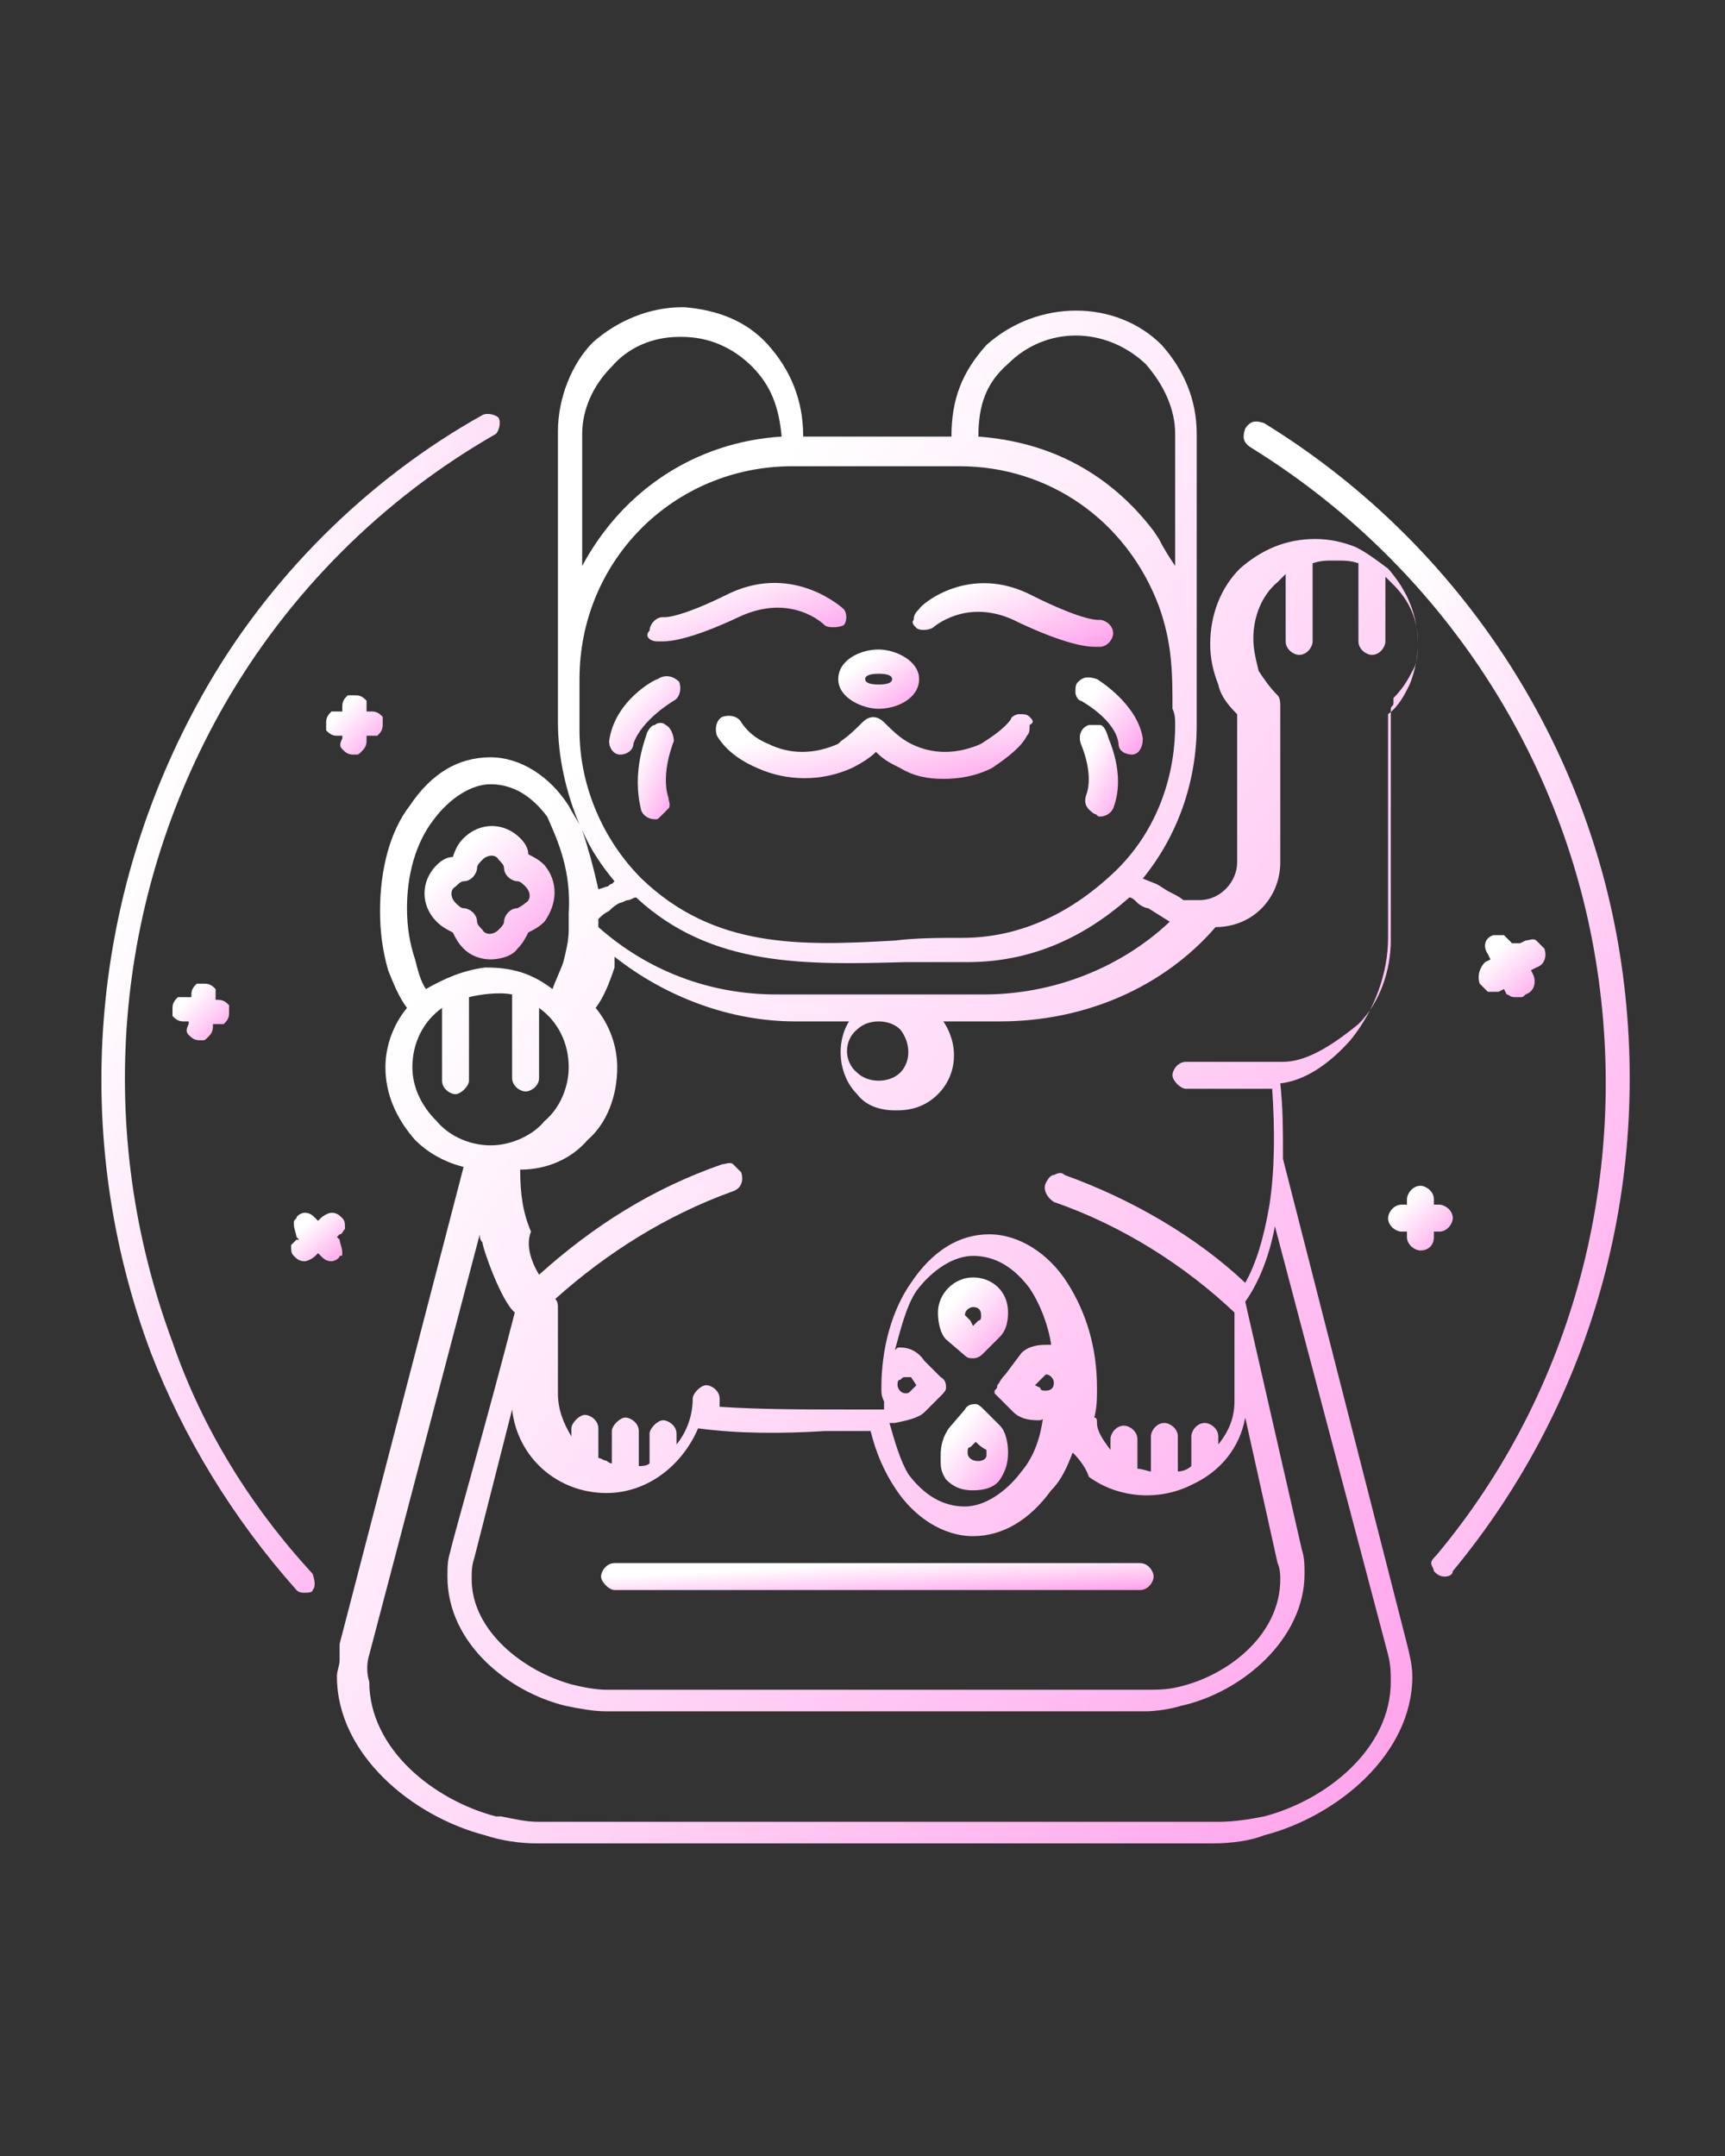 <?xml version="1.0" encoding="utf-8"?>
<!-- Generator: Adobe Illustrator 21.0.0, SVG Export Plug-In . SVG Version: 6.00 Build 0)  -->
<svg version="1.1" id="katman_1" xmlns="http://www.w3.org/2000/svg" xmlns:xlink="http://www.w3.org/1999/xlink" x="0px" y="0px"
	 viewBox="0 0 64 80" style="enable-background:new 0 0 64 80;" xml:space="preserve">
<rect x="0" y="0" width="64" height="80" fill="#333333" stroke="none"/>
<defs>
  <linearGradient id="adv-svg-gradient" x1="0" y1="0" x2="1" y2="1">
    <stop offset="0%" stop-color="#ffffff" /> 
    <stop offset="26%" stop-color="#ffffff" />            
    <stop offset="100%" stop-color="#ffa0eb" />            
  </linearGradient>
</defs>
<g fill="url(#adv-svg-gradient) #ffa0eb" >
	<path d="M54.9,36.5c0.1,0.1,0.2,0.2,0.3,0.3c0.1,0,0.2,0,0.4,0l0.2-0.1l0.1,0.2C56,36.9,56,37,56.2,37c0.1,0,0.1,0,0.2,0
		c0.1,0,0.1,0,0.2-0.1c0.3-0.1,0.4-0.4,0.3-0.7l-0.1-0.2l0.2-0.1c0.3-0.1,0.4-0.4,0.3-0.7c-0.1-0.1-0.2-0.2-0.3-0.3
		c-0.1-0.1-0.3,0-0.4,0l-0.2,0.1L56.1,35c-0.1-0.1-0.2-0.2-0.3-0.3c-0.1,0-0.2,0-0.4,0c-0.3,0.1-0.4,0.4-0.2,0.7l0.1,0.2l-0.2,0.1
		C54.9,35.9,54.8,36.2,54.9,36.5z"/>
	<path d="M53.2,45.9v-0.2h0.2c0.3,0,0.5-0.3,0.5-0.5c0-0.3-0.3-0.5-0.5-0.5h-0.2v-0.2c0-0.3-0.3-0.5-0.5-0.5c-0.3,0-0.5,0.3-0.5,0.5
		v0.2H52c-0.3,0-0.5,0.3-0.5,0.5c0,0.3,0.3,0.5,0.5,0.5h0.2v0.2c0,0.3,0.3,0.5,0.5,0.5C53,46.4,53.2,46.2,53.2,45.9z"/>
	<path d="M60.1,35.4c-1.3-8.2-6.2-15.4-13.2-19.7c-0.3-0.1-0.5-0.1-0.7,0.2c-0.1,0.3-0.1,0.5,0.2,0.7c6.8,4.2,11.5,11.1,12.8,19
		c1.3,7.9-0.8,16-5.9,22.1c-0.1,0.1-0.2,0.2-0.2,0.3c0,0.1,0.1,0.2,0.1,0.3c0.1,0.1,0.2,0.2,0.4,0.2c0,0,0,0,0,0
		c0.2,0,0.3-0.1,0.3-0.2C59.2,51.9,61.4,43.6,60.1,35.4z"/>
	<path d="M34,23.3c0.1,0.1,0.4,0.1,0.6,0l0,0c0,0,1.3-1.2,3.2-0.2c1.7,0.8,2.5,0.9,2.8,0.9c0.1,0,0.1,0,0.2,0c0.3,0,0.5-0.3,0.5-0.5
		c0-0.3-0.3-0.5-0.5-0.5c0,0,0,0,0,0c0,0-0.5,0.1-2.5-0.9c-2.3-1.2-4.1,0.3-4.2,0.5c-0.1,0.1-0.2,0.2-0.2,0.4
		C33.8,23.1,33.9,23.2,34,23.3z"/>
	<path d="M32.6,26.3c0.7,0,1.5-0.4,1.5-1.1c0-0.7-0.9-1.1-1.5-1.1c-0.7,0-1.5,0.4-1.5,1.1C31.1,25.9,32,26.3,32.6,26.3z M32.1,25.2
		c0-0.1,0.1-0.2,0.5-0.2s0.5,0.1,0.5,0.2c0,0.1-0.1,0.2-0.5,0.2S32.1,25.3,32.1,25.2z"/>
	<path d="M11.6,58.4c-2.3-2.5-4.1-5.4-5.2-8.6c-2.9-7.8-2.2-16.4,1.9-23.6c2.4-4.2,5.9-7.7,10.1-10.1l0,0c0.1-0.1,0.2-0.4,0.1-0.6
		l0,0c-0.1-0.1-0.4-0.2-0.6-0.1c-4.3,2.4-8,6.1-10.4,10.4c-4.2,7.5-4.9,16.4-1.9,24.4c1.2,3.1,3,6.1,5.4,8.8
		c0.1,0.1,0.2,0.1,0.3,0.1s0.3,0,0.3-0.1C11.7,58.9,11.7,58.7,11.6,58.4L11.6,58.4z"/>
	<path d="M12.7,27.8c0.1,0.1,0.2,0.2,0.4,0.2c0,0,0.1,0,0.1,0c0.1,0,0.1,0,0.2-0.1c0.1-0.1,0.2-0.2,0.2-0.4v-0.2h0.1
		c0.1,0,0.2,0,0.3,0c0.1-0.1,0.2-0.2,0.2-0.4c0-0.1,0-0.2,0-0.3c-0.1-0.1-0.2-0.2-0.4-0.2h-0.2v-0.1c0-0.1,0-0.2,0-0.3
		c-0.1-0.1-0.2-0.2-0.4-0.2c-0.1,0-0.2,0-0.3,0c-0.1,0.1-0.2,0.2-0.2,0.4v0.2h-0.1c-0.1,0-0.2,0-0.3,0c-0.1,0.1-0.2,0.2-0.2,0.4
		c0,0.1,0,0.2,0,0.3c0.1,0.1,0.2,0.2,0.4,0.2h0.2v0.1C12.6,27.6,12.6,27.7,12.7,27.8z"/>
	<path d="M7,38.4c0.1,0.1,0.2,0.2,0.4,0.2c0,0,0.1,0,0.1,0c0.1,0,0.1,0,0.2-0.1c0.1-0.1,0.2-0.2,0.2-0.4V38h0.1c0.1,0,0.2,0,0.3,0
		c0.1-0.1,0.2-0.2,0.2-0.4c0-0.1,0-0.2,0-0.3c-0.1-0.1-0.2-0.2-0.4-0.2H8v-0.1c0-0.1,0-0.2,0-0.3c-0.1-0.1-0.2-0.2-0.4-0.2
		c-0.1,0-0.2,0-0.3,0c-0.1,0.1-0.2,0.2-0.2,0.4V37H6.9c-0.1,0-0.2,0-0.3,0c-0.1,0.1-0.2,0.2-0.2,0.4c0,0.1,0,0.2,0,0.3
		c0.1,0.1,0.2,0.2,0.4,0.2c0.1,0,0.1,0,0.2,0v0.1C6.9,38.2,6.9,38.3,7,38.4z"/>
	<path d="M12.7,46.5c0-0.2-0.1-0.4-0.1-0.5l-0.1-0.1l0.1-0.1c0.1,0,0.1-0.1,0.2-0.2c0-0.2,0-0.3-0.1-0.4c-0.1-0.1-0.2-0.2-0.4-0.2
		c-0.1,0-0.3,0.1-0.4,0.2l-0.1,0.1l-0.1-0.1c-0.1-0.1-0.2-0.2-0.4-0.2c-0.1,0-0.3,0.1-0.3,0.2c-0.1,0.1-0.1,0.1-0.1,0.2
		c0,0.2,0.1,0.4,0.1,0.5l0.1,0.1L11,46c-0.1,0.1-0.1,0.1-0.2,0.2c0,0.2,0,0.3,0.1,0.4c0.1,0.1,0.2,0.2,0.4,0.2
		c0.1,0,0.3-0.1,0.4-0.2l0.1-0.1l0.1,0.1c0.1,0.1,0.2,0.2,0.4,0.2c0.1,0,0.3-0.1,0.3-0.2C12.7,46.6,12.7,46.6,12.7,46.5z"/>
	<path d="M38.2,26.6c-0.1-0.1-0.2-0.1-0.4-0.1c-0.1,0-0.3,0.1-0.3,0.2c-0.3,0.4-0.8,0.7-1.1,0.9c-0.9,0.4-1.8,0.4-2.6,0
		c-0.4-0.2-0.7-0.5-1-0.8c-0.2-0.2-0.5-0.3-0.8,0c-0.2,0.2-0.5,0.5-0.8,0.7l-0.1,0.1c-0.9,0.4-1.8,0.4-2.6,0c-0.5-0.2-0.8-0.5-1-0.8
		c-0.1-0.2-0.4-0.3-0.7-0.2c-0.2,0.1-0.3,0.4-0.2,0.7l0,0c0.3,0.5,0.8,0.9,1.5,1.2c1.1,0.5,2.4,0.5,3.5,0c0.4-0.2,0.7-0.4,0.9-0.6
		c0.3,0.3,0.5,0.4,0.9,0.6c0.5,0.3,1,0.4,1.6,0.4s1.2-0.1,1.8-0.4c0.6-0.4,1.1-0.8,1.3-1.2c0.1-0.1,0.1-0.2,0.1-0.4
		C38.4,26.8,38.3,26.7,38.2,26.6z"/>
	<path d="M24.4,23.8c0,0,0.1,0,0.2,0c0.3,0,1.1-0.1,2.8-0.9c1.9-0.9,3.1,0.2,3.2,0.3c0.1,0.1,0.5,0.1,0.7,0c0.1-0.1,0.1-0.3,0.1-0.3
		s0-0.2-0.1-0.3c0,0-1.8-1.7-4.2-0.6c-2,1-2.5,0.9-2.5,0.9l0,0c-0.3,0-0.5,0.3-0.5,0.5C23.9,23.6,24.1,23.8,24.4,23.8z"/>
	<path d="M47.6,43L47.6,43c0-1.1,0-1.9-0.1-2.8c0.9-0.1,1.8-0.7,2.6-1.6c0.9-1.1,1.4-2.5,1.4-3.8v-8.3c0.4-0.3,0.6-0.7,0.8-1.1
		c0.2-0.5,0.3-1,0.3-1.5c0-1.1-0.4-2-1.1-2.8c-0.4-0.3-0.8-0.6-1.2-0.8c-0.5-0.2-1-0.3-1.5-0.3c-1.1,0-2,0.4-2.8,1.1
		c-0.7,0.7-1.1,1.7-1.1,2.8c0,0.5,0.1,1,0.3,1.5c0.1,0.5,0.5,0.9,0.7,1.1V32c0,0.7-0.6,1.4-1.4,1.4h-0.6c-0.1-0.1-0.3-0.2-0.5-0.3
		c-0.2-0.1-0.3-0.2-0.5-0.3l-0.5-0.2c1.3-1.6,2-3.6,2-5.7V16.1c0-1.3-0.5-2.4-1.3-3.3c-1.7-1.7-4.6-1.7-6.5,0c-0.9,1-1.3,2-1.3,3.4
		h-5.5c0-1.4-0.5-2.5-1.3-3.4c-0.8-0.9-1.9-1.3-3.1-1.4c0,0,0,0-0.1,0c-1.2,0-2.4,0.5-3.3,1.3c-0.8,0.8-1.3,2.1-1.3,3.3v10.8
		c0,1.3,0.3,2.6,0.8,3.8c-0.1-0.2-0.3-0.5-0.4-0.7c-0.7-1.1-1.8-1.8-2.9-1.8c-1.2,0-2.2,0.6-3,1.8c-0.7,0.9-1.1,2.3-1.1,3.9
		c0,0.8,0.1,1.5,0.3,2.2c0.2,0.5,0.4,1,0.7,1.4c-0.5,0.6-0.8,1.4-0.8,2.2c0,1,0.4,1.9,1.1,2.7c0.4,0.4,1,0.8,1.8,1l-4.6,17.7l0,0
		c0,0.2,0,0.4,0,0.6c0,0.2-0.1,0.4-0.1,0.6c0,2.9,2.8,5.2,5.5,5.9c0.6,0.2,1.3,0.3,1.9,0.3h25.1c0.7,0,1.4-0.1,1.9-0.3
		c2.7-0.7,5.5-3,5.5-5.9c0-0.4-0.1-0.8-0.2-1.2L47.6,43z M43.6,21c-0.2-0.3-0.4-0.6-0.6-1l-0.2-0.3c-1.6-2.1-3.8-3.3-6.5-3.5
		c0-1.2,0.3-2,1.1-2.7c1.4-1.4,3.6-1.4,5.1,0c0.7,0.8,1.1,1.7,1.1,2.6V21z M31.8,38.2c0.2-0.2,0.5-0.3,0.8-0.3
		c0.3,0,0.6,0.1,0.8,0.3c0.4,0.5,0.4,1.2,0,1.6c-0.4,0.4-1.2,0.4-1.6,0C31.3,39.4,31.3,38.6,31.8,38.2z M36.5,36.9h-7.7
		c-2.5,0-4.8-0.9-6.6-2.5v-0.3c0.1-0.1,0.2-0.2,0.4-0.3c0.1-0.1,0.2-0.2,0.4-0.3c0.1,0,0.2-0.1,0.3-0.1c0.1,0,0.2-0.1,0.3-0.1
		c2.8,2.6,6.3,2.5,10,2.4c0.7,0,1.5,0,2.3,0c2.2,0,4.2-0.8,6-2.4c0.1,0,0.2,0.1,0.3,0.2c0.1,0.1,0.3,0.2,0.4,0.2l0.8,0.5
		C41.6,35.9,39.1,36.9,36.5,36.9z M43.6,26.9c0,2.1-0.8,4.1-2.3,5.5c-1.7,1.6-3.6,2.4-5.6,2.4c-0.8,0-1.7,0-2.5,0.1
		c-3.5,0.2-6.7,0.3-9.4-2.3c-1.4-1.4-2.3-3.4-2.3-5.5v-1.9c0-4.4,3.5-7.9,7.9-7.9h6.2c3.3,0,6.2,2,7.4,5.2c0.5,1.4,0.5,2.5,0.5,3.8
		C43.6,26.5,43.6,26.7,43.6,26.9z M34,51.4l-0.2,0.2c-0.1,0.1-0.1,0.1-0.2,0.1c-0.2,0-0.3-0.2-0.3-0.3c0-0.1,0-0.2,0.1-0.2
		c0.1-0.1,0.1-0.1,0.2-0.1c0.1,0,0.2,0,0.2,0L34,51.4z M34.3,52.4l0.6-0.6c0.1-0.1,0.2-0.2,0.2-0.3c0-0.1,0-0.3-0.2-0.4l-0.6-0.6
		c-0.2-0.3-0.5-0.5-0.9-0.5c-0.1,0-0.1,0-0.2,0.1c0.2-0.7,0.4-1.6,0.8-2.2c0.6-0.8,1.4-1.3,2.1-1.3c0.8,0,1.5,0.4,2.1,1.2
		c0.4,0.6,0.7,1.4,0.8,2.1c-0.1,0-0.2,0-0.2,0c-0.4,0-0.7,0.1-0.9,0.3L37.3,51c-0.2,0.2-0.2,0.3-0.3,0.4c0,0.1,0,0.1-0.1,0.2l0,0.1
		l0.7,0.7c0.2,0.2,0.5,0.3,0.9,0.3c0.1,0,0.2,0,0.2-0.1c0,0,0,0,0,0c-0.1,0.7-0.3,1.4-0.8,2c-0.6,0.8-1.4,1.3-2.1,1.3
		c-0.8,0-1.5-0.4-2.1-1.2c-0.3-0.5-0.5-1.2-0.7-1.9c0.1,0,0.2,0,0.2,0C33.7,52.7,34.1,52.6,34.3,52.4z M38.4,51.4l0.2-0.2
		c0.1-0.1,0.2-0.2,0.2-0.2c0.2,0,0.3,0.2,0.3,0.3c0,0.2-0.1,0.3-0.3,0.3c-0.1,0-0.2,0-0.2-0.1L38.4,51.4z M46.2,52.6l1.2,5.4
		c0.1,0.2,0.1,0.5,0.1,0.6c0,2.1-2,3.6-3.8,4c-0.4,0.1-0.8,0.1-1.2,0.1h-20c-0.4,0-0.9-0.1-1.3-0.2c-1.8-0.5-3.7-2-3.7-3.9
		c0-0.3,0-0.5,0.1-0.8l1.4-5.5c0.2,1.8,1.7,3.1,3.5,3.1c1.5,0,2.8-1,3.4-2.4c1.5,0.2,3.1,0.2,4.7,0.1c0.6,0,1.2,0,1.7,0
		c0.2,0.8,0.5,1.5,0.9,2.1c0.7,1.1,1.8,1.8,2.9,1.8c1.1,0,2.1-0.6,2.9-1.7c0.4-0.4,0.6-0.9,0.8-1.4c0.3,0.3,0.5,0.6,0.6,0.9l0,0
		c1.1,0.8,2.6,0.9,3.8,0.3C45.3,54.6,46,53.7,46.2,52.6z M21.1,33.9v0.6c0,0.4-0.1,0.8-0.2,1.2c-0.1,0.3-0.3,0.7-0.4,1
		c-0.8-0.6-1.5-0.8-2.5-0.8c0,0,0,0,0,0c-0.8,0.1-1.5,0.4-2.2,0.8c-0.2-0.3-0.3-0.7-0.4-1.1c-0.2-0.6-0.3-1.2-0.3-1.9
		c0-1.2,0.3-2.4,1-3.3c0.6-0.8,1.4-1.3,2.1-1.3c0.8,0,1.5,0.4,2.1,1.2C20.7,31.2,21.2,32.3,21.1,33.9z M16.4,37.4v2.7
		c0,0.3,0.3,0.5,0.5,0.5s0.5-0.3,0.5-0.5V37c0.4-0.1,1.1-0.2,1.6-0.1V40c0,0.3,0.3,0.5,0.5,0.5S20,40.3,20,40v-2.6
		c0.7,0.5,1.1,1.3,1.1,2.2c0,0.7-0.3,1.5-0.9,2c-0.4,0.5-1.2,0.9-2,0.9c-0.7,0-1.5-0.3-2-0.9c-0.6-0.6-0.9-1.3-0.9-2
		C15.3,38.7,15.7,37.9,16.4,37.4z M13.7,61.4l4.1-15.6c0,0.1,0,0.2,0.1,0.3c0,0.2,0.7,2.2,1.2,2.6c-1,3.9-2.3,8.4-2.4,8.9h0
		c-0.1,0.3-0.1,0.6-0.1,0.9c0,2.5,2.3,4.3,4.4,4.8c0.5,0.1,1,0.2,1.5,0.2h20c0.4,0,1-0.1,1.3-0.2c2.3-0.5,4.6-2.5,4.6-4.9
		c0-0.3,0-0.6-0.1-0.9l-2.1-9.2c0.5-0.7,0.9-1.7,1.1-2.8l4.2,15.9c0.1,0.4,0.1,0.7,0.1,1c0,2.5-2.4,4.4-4.7,5
		c-0.5,0.1-1.1,0.2-1.7,0.2H20c-0.5,0-0.9-0.1-1.4-0.2l-0.2,0c-2.3-0.6-4.7-2.5-4.7-5C13.6,62.1,13.6,61.7,13.7,61.4z M47.6,39.4H44
		c-0.3,0-0.5,0.3-0.5,0.5s0.3,0.5,0.5,0.5h3.2c0.1,1.5,0.1,3-0.1,4.3c-0.2,1.2-0.5,2.2-0.9,2.9c-1.8-1.7-4.2-3.1-6.7-4
		c-0.1-0.1-0.2-0.1-0.4,0c-0.1,0-0.2,0.1-0.3,0.3c-0.1,0.2,0,0.5,0.3,0.7c2.6,0.9,4.9,2.4,6.7,4.1V52c0,0.6-0.2,1.1-0.6,1.6v-0.3
		c0-0.3-0.3-0.5-0.5-0.5c-0.3,0-0.5,0.3-0.5,0.5v1.1c-0.1,0.1-0.3,0.2-0.5,0.2v-1.3c0-0.3-0.3-0.5-0.5-0.5c-0.3,0-0.5,0.3-0.5,0.5
		v1.3c-0.1,0-0.3-0.1-0.5-0.1v-1.1c0-0.3-0.3-0.5-0.5-0.5c-0.3,0-0.5,0.3-0.5,0.5v0.4c-0.3-0.4-0.5-0.7-0.5-1c0-0.1,0-0.2-0.1-0.2
		c0.1-0.4,0.1-0.7,0.1-1.1c0-1.5-0.4-2.8-1.1-3.9c-0.7-1.1-1.8-1.8-2.9-1.8c-1.1,0-2.1,0.6-2.9,1.8c-0.7,1-1.1,2.4-1.1,3.9
		c0,0.2,0,0.3,0.1,0.5c0,0.1,0,0.2,0,0.3c-0.4,0-0.9,0-1.4,0c-1.6,0-3.2,0-4.7-0.1v-0.3c0-0.3-0.3-0.5-0.5-0.5s-0.5,0.3-0.5,0.5
		c0,0.6-0.2,1.2-0.6,1.7v-0.4c0-0.3-0.3-0.5-0.5-0.5s-0.5,0.3-0.5,0.5v1.1c-0.1,0.1-0.3,0.1-0.4,0.1v-1.3c0-0.3-0.3-0.5-0.5-0.5
		s-0.5,0.3-0.5,0.5v1.2c-0.1,0-0.2-0.1-0.2-0.1c-0.1,0-0.2-0.1-0.3-0.1v-1.1c0-0.3-0.3-0.5-0.5-0.5s-0.5,0.3-0.5,0.5v0.3
		c-0.3-0.5-0.5-1-0.5-1.6v-3.1c0-0.2,0-0.3-0.1-0.4c1.9-1.7,4.1-3.1,6.6-4c0.3-0.1,0.4-0.4,0.3-0.7c-0.1-0.1-0.2-0.2-0.3-0.3
		c-0.1-0.1-0.3,0-0.4,0c-2.6,0.9-4.8,2.3-6.8,4.1c-0.3-0.5-0.5-1.1-0.3-1.6l0,0l0,0c-0.3-0.7-0.4-1.4-0.4-2.3c1,0,1.9-0.4,2.5-1.1
		c0.7-0.6,1.1-1.6,1.1-2.7c0-0.8-0.3-1.6-0.8-2.2c0.3-0.4,0.5-0.9,0.7-1.5l0,0c0-0.1,0-0.2,0-0.3c0,0,0-0.1,0-0.1
		c1.9,1.5,4.3,2.4,6.7,2.4h2c-0.5,0.8-0.4,2,0.3,2.7c0.3,0.4,0.8,0.6,1.4,0.6c0,0,0,0,0.1,0c0.6,0,1.1-0.2,1.5-0.6
		c0.7-0.7,0.8-1.8,0.2-2.7h2.1c3.2,0,6.1-1.3,8-3.5h0c1.4,0,2.4-1.1,2.4-2.4v-5.8c0-0.1,0-0.3-0.1-0.4c-0.3-0.3-0.5-0.6-0.7-0.9
		c-0.1-0.4-0.2-0.8-0.2-1.2c0-0.8,0.3-1.6,0.9-2.1c0.1-0.1,0.2-0.2,0.3-0.3v2.5c0,0.3,0.3,0.5,0.5,0.5c0.3,0,0.5-0.3,0.5-0.5v-2.9
		c0.3-0.1,0.5-0.1,0.8-0.1c0.4,0,0.6,0,0.9,0.1v2.9c0,0.3,0.3,0.5,0.5,0.5c0.3,0,0.5-0.3,0.5-0.5v-2.4c0.1,0.1,0.2,0.2,0.3,0.3
		c0.6,0.6,0.9,1.3,0.9,2.1c0,0.4,0,0.8-0.2,1.1c-0.2,0.4-0.4,0.7-0.7,1l0,0V26c0,0,0,0.1,0,0.1c0,0.1-0.1,0.1-0.1,0.2v8.6
		c0,1.1-0.4,2.3-1.2,3.1C49.3,38.9,48.4,39.4,47.6,39.4z M21.6,21v-4.9c0-0.9,0.4-1.8,1.1-2.5l0,0c0.6-0.7,1.5-1.1,2.5-1.1
		c0,0,0,0,0.1,0c1,0,1.9,0.4,2.6,1.1c0.7,0.7,1,1.5,1.1,2.6C25.8,16.4,23.1,18.2,21.6,21z M22.8,32.7c0,0-0.1,0.1-0.1,0.1
		c-0.1,0-0.1,0.1-0.2,0.1L22.2,33c-0.2-0.9-0.4-1.6-0.6-2.2C21.9,31.5,22.3,32.1,22.8,32.7z"/>
	<path d="M36.1,55.3c0.4,0,0.8-0.1,1-0.4c0.2-0.3,0.3-0.6,0.3-1c0-0.4-0.1-0.8-0.3-1l-0.6-0.6c-0.1-0.1-0.2-0.2-0.3-0.2
		c-0.1,0-0.3,0-0.4,0.2L35.2,53l0,0c-0.2,0.3-0.3,0.6-0.3,1c0,0.1,0,0.1,0,0.2c0,0.2,0,0.4,0.2,0.7C35.4,55.2,35.7,55.3,36.1,55.3z
		 M35.9,53.9c0-0.1,0-0.2,0.1-0.2l0.2-0.2c0.1,0.1,0.2,0.2,0.4,0.3c0,0,0,0,0,0c0,0,0,0.1,0,0.2C36.6,54.3,35.9,54.3,35.9,53.9z"/>
	<path d="M40.7,25.2c-0.3-0.1-0.5-0.1-0.7,0.1c-0.1,0.1-0.1,0.2-0.1,0.4c0,0.1,0.1,0.3,0.2,0.3c0,0,1.3,0.7,1.4,1.6
		c0,0.3,0.3,0.4,0.5,0.4c0.2,0,0.4-0.2,0.4-0.6C42.2,26.1,40.7,25.2,40.7,25.2z"/>
	<path d="M42.3,58H22.8c-0.3,0-0.5,0.3-0.5,0.5s0.3,0.5,0.5,0.5h19.5c0.3,0,0.5-0.3,0.5-0.5S42.6,58,42.3,58z"/>
	<path d="M35.8,50.3L35.8,50.3c0.1,0.1,0.2,0.1,0.3,0.1c0.2,0,0.3-0.1,0.4-0.2l0.6-0.6c0.2-0.2,0.3-0.5,0.3-0.9
		c0-0.8-0.6-1.3-1.3-1.3s-1.3,0.6-1.3,1.3c0,0.4,0.1,0.8,0.3,1L35.8,50.3z M35.8,48.8c0-0.2,0.2-0.3,0.3-0.3c0.2,0,0.3,0.1,0.3,0.3
		c0,0.1,0,0.2-0.1,0.2l-0.2,0.2L36,49C35.9,48.9,35.8,48.8,35.8,48.8z"/>
	<path d="M40.8,26.9c-0.1,0-0.2,0-0.4,0c-0.3,0.1-0.4,0.4-0.3,0.7c0,0,0.5,1.1,0.2,1.9c-0.1,0.3,0,0.5,0.3,0.7
		c0.1,0,0.1,0.1,0.2,0.1c0.2,0,0.4-0.1,0.5-0.3c0.5-1.3-0.2-2.6-0.2-2.7C41,27,40.9,26.9,40.8,26.9z"/>
	<path d="M24.4,25.2L24.4,25.2c-0.1,0-1.6,0.8-1.8,2.3c0,0.3,0.2,0.5,0.4,0.5c0.3,0,0.5-0.2,0.5-0.4C23.8,26.7,25,26,25,26
		c0.2-0.1,0.3-0.4,0.2-0.7C25,25.1,24.7,25,24.4,25.2z"/>
	<path d="M24.7,26.9c-0.1-0.1-0.3-0.1-0.4,0c-0.1,0-0.2,0.1-0.3,0.3l0,0c0,0.1-0.6,1.4-0.2,2.9c0.1,0.2,0.3,0.3,0.5,0.3
		c0.1,0,0.1,0,0.2-0.1c0.1-0.1,0.2-0.2,0.3-0.3c0.1-0.1,0-0.3,0-0.4c-0.3-0.9,0.2-2.1,0.2-2.1C25,27.3,24.9,27,24.7,26.9z"/>
	<path d="M19.3,31.1c-0.6-0.6-1.5-0.6-2.1,0c-0.2,0.2-0.3,0.4-0.4,0.7c-0.2,0-0.4,0.1-0.6,0.3c-0.6,0.6-0.6,1.5,0,2.1
		c0.2,0.2,0.4,0.3,0.6,0.4c0.1,0.2,0.2,0.4,0.4,0.6c0.3,0.3,0.7,0.4,1,0.4s0.8-0.1,1-0.4c0.2-0.2,0.3-0.4,0.4-0.6
		c0.2-0.1,0.4-0.2,0.6-0.4c0.5-0.7,0.5-1.5,0-2.1c-0.2-0.2-0.4-0.3-0.6-0.4C19.6,31.5,19.5,31.3,19.3,31.1z M17.9,31.9
		c0.2-0.2,0.5-0.2,0.6,0c0.1,0.1,0.2,0.2,0.2,0.3c0,0.3,0.3,0.5,0.5,0.5c0.1,0,0.2,0.1,0.3,0.2c0.2,0.2,0.2,0.5,0,0.6
		c-0.1,0.1-0.3,0.2-0.3,0.2c-0.3,0-0.5,0.3-0.5,0.5c0,0.1-0.1,0.2-0.2,0.3c-0.2,0.2-0.5,0.2-0.6,0c-0.1-0.1-0.2-0.2-0.2-0.3
		c0-0.3-0.3-0.5-0.5-0.5c-0.1,0-0.2-0.1-0.3-0.2c-0.2-0.2-0.2-0.5,0-0.6c0.1-0.1,0.2-0.2,0.3-0.2c0.3,0,0.5-0.3,0.5-0.5
		C17.7,32.1,17.8,32,17.9,31.9z"/>
</g>
</svg>

